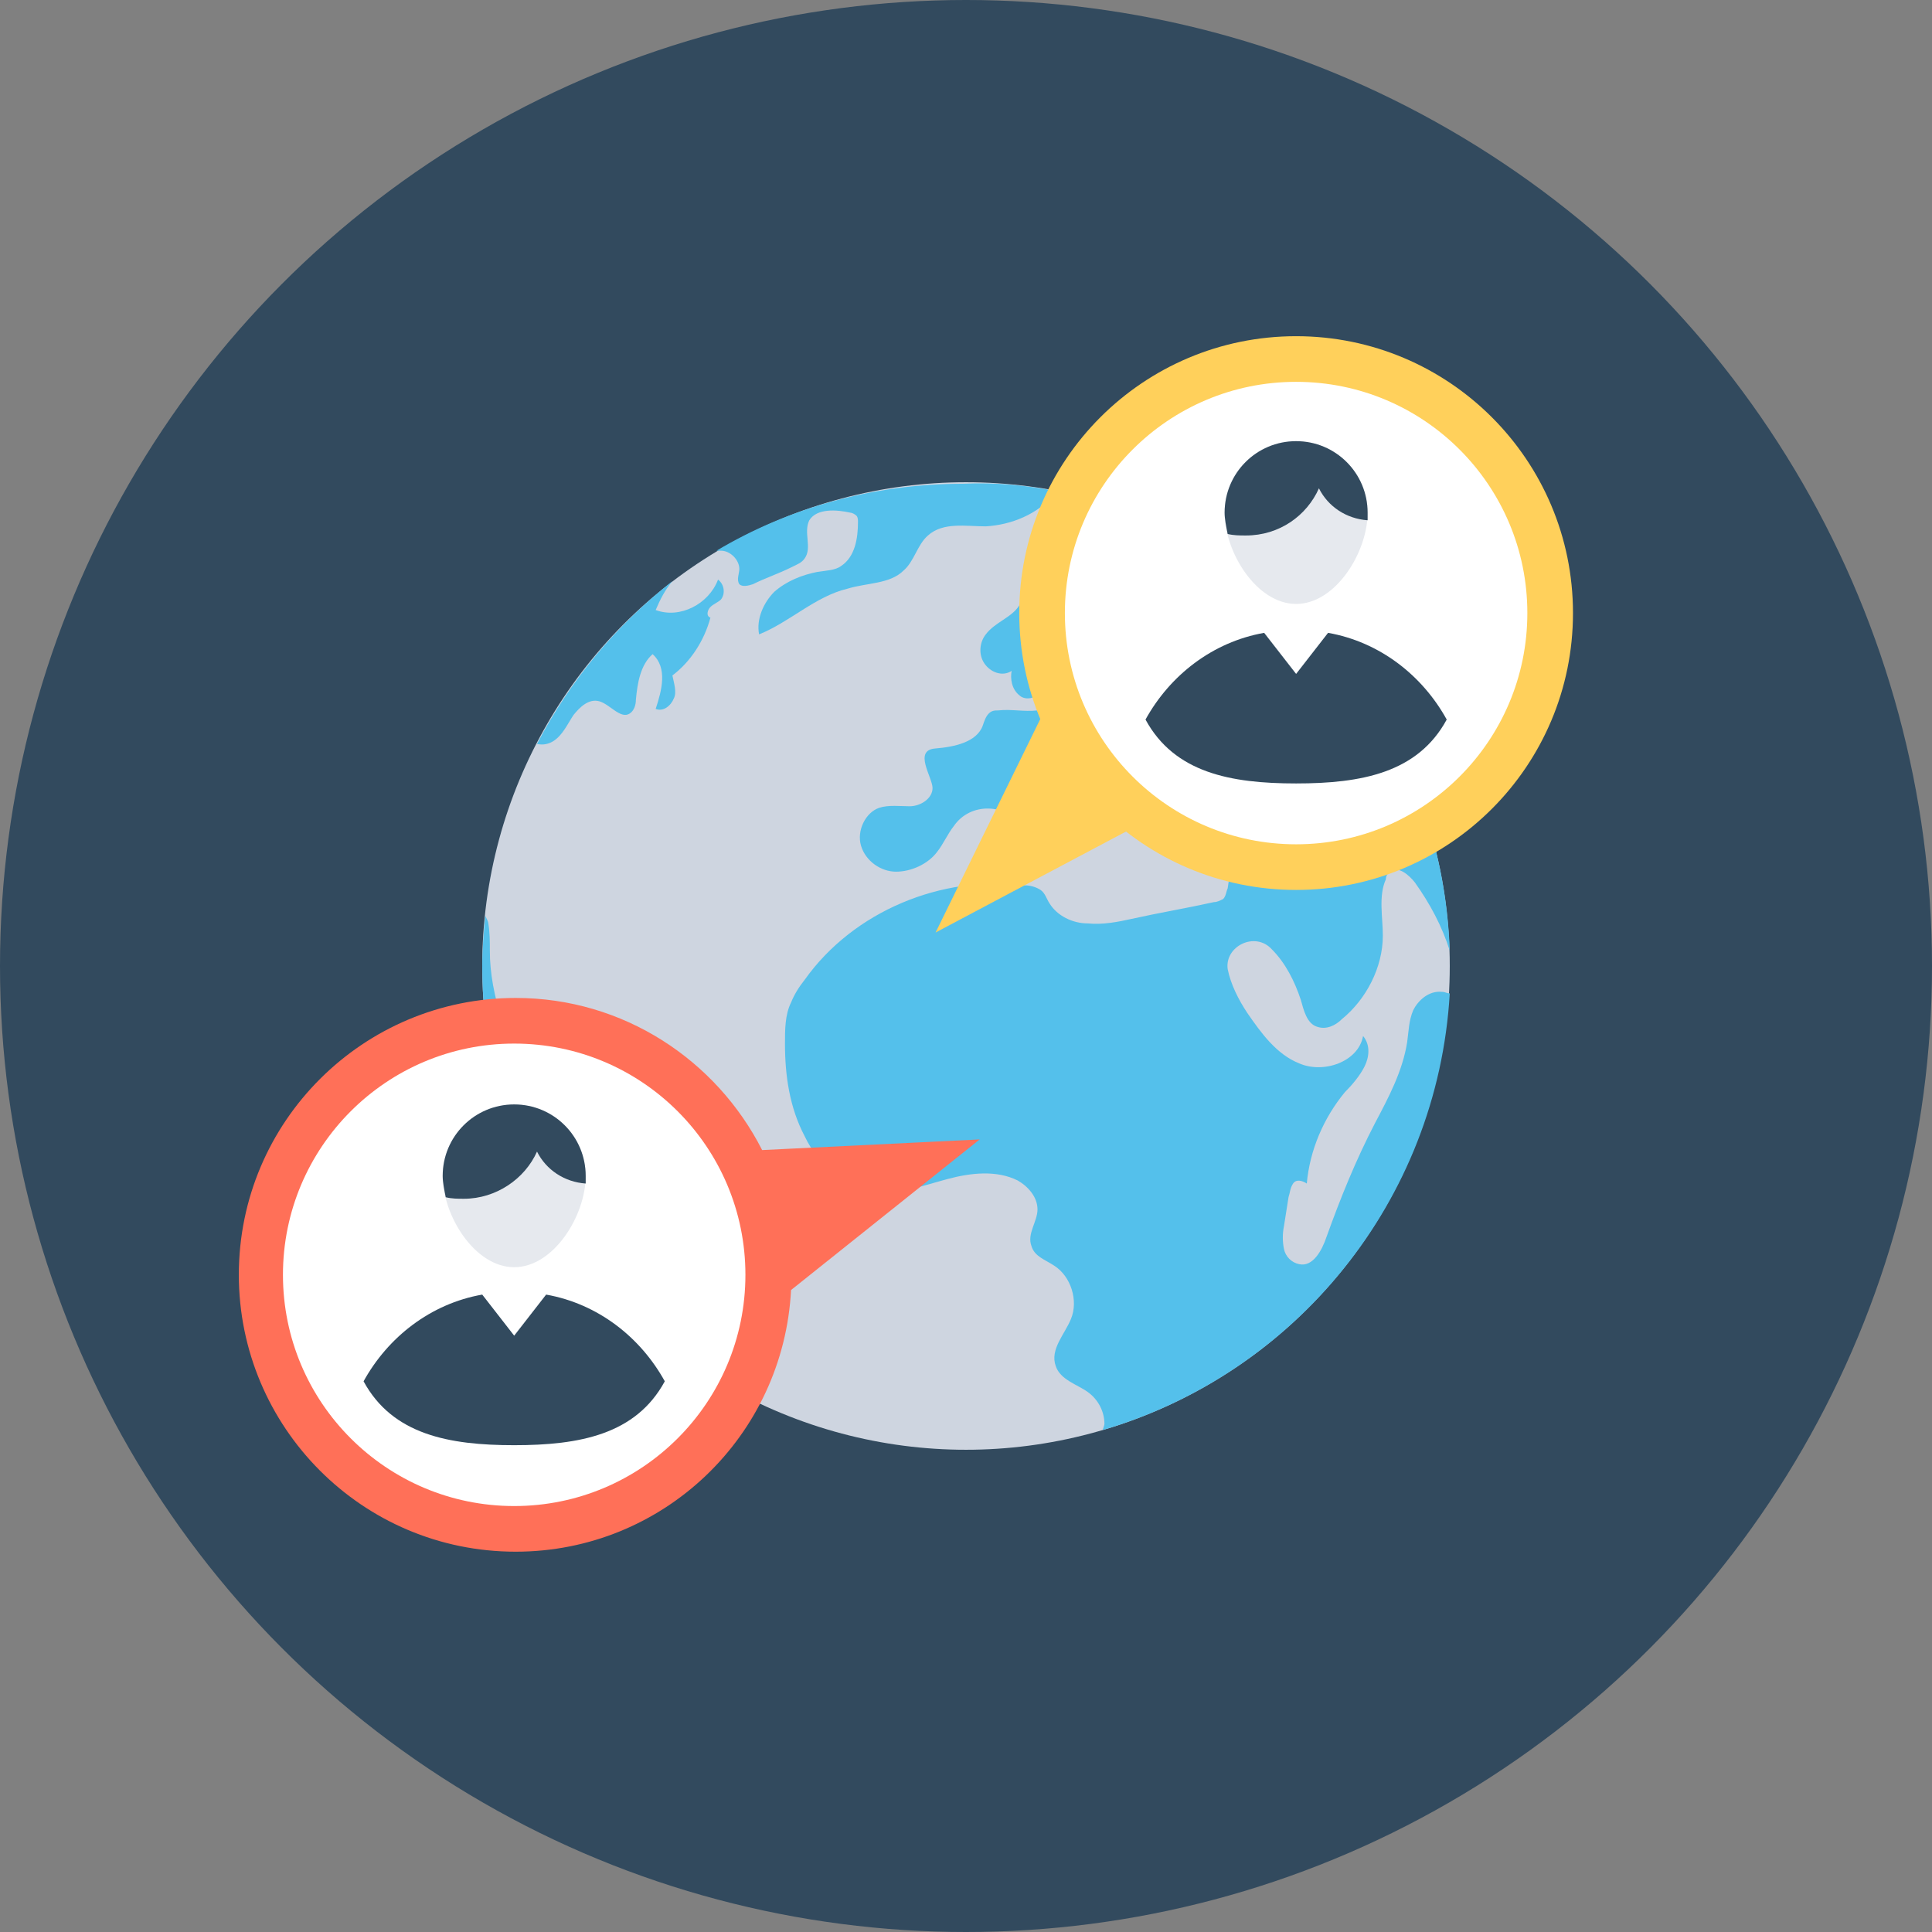 <?xml version="1.0" encoding="iso-8859-1"?>
<!-- Generator: Adobe Illustrator 19.0.0, SVG Export Plug-In . SVG Version: 6.00 Build 0)  -->
<svg xmlns="http://www.w3.org/2000/svg" xmlns:xlink="http://www.w3.org/1999/xlink" version="1.1" id="Layer_1" x="0px" y="0px" viewBox="0 0 508 508" style="enable-background:new 0 0 508 508;" xml:space="preserve">
<rect x="0" y="0" width="508" height="508" fill="#808080" stroke="none"/>
<circle style="fill:#324A5E;" cx="254" cy="254" r="254"/>
<circle style="fill:#CED5E0;" cx="254" cy="254" r="127.2"/>
<g>
	<path style="fill:#54C0EB;" d="M379.2,260.8c0.8,0,1.2,0.4,2,0.4C378,316,340.4,361.2,290,376c0-0.4,0.4-1.2,0.4-1.6   c0-3.2-1.6-6.4-4.4-8.4s-7.2-3.2-8.4-6.8c-1.6-4.4,2.4-8.4,4-12.4c2-4.8,0-11.2-4.4-14c-2.4-1.6-5.2-2.4-6-5.2   c-1.2-3.2,1.6-6.4,1.6-9.6s-2.4-6-5.2-7.6c-5.6-2.8-12.4-2-18.4-0.4s-12.4,4-18.4,3.2c-8.4-0.8-15.6-6.8-19.2-14.4   c-4-7.6-5.2-16-5.2-24.4c0-3.6,0-7.6,1.6-10.8c0.8-2,2-4,3.6-6c12.8-18,36-27.6,58-24.8c1.2,0,2.8,0.4,4,1.2s1.6,2.4,2.4,3.6   c2,3.2,6,5.2,10,5.2c4,0.4,8-0.4,11.6-1.2c7.2-1.6,14.4-2.8,21.6-4.4c0.8,0,1.6-0.4,2.4-0.8c0.8-0.8,0.8-2,1.2-2.8   c0.8-4.4,0.8-10.4-3.6-12c-2-0.8-4.4,0-6.8,0.8c-2,0.8-4.4,1.6-6.8,1.2c-2.4-0.4-4-3.2-3.2-5.2c0.4-0.8,1.6-1.6,2.4-2   c5.2-2.4,10.4-4.4,16-5.2c1.6-0.4,3.6-0.8,4.4-2c1.6-2.4-1.2-5.6-4-7.6c-3.2-2-6.4-3.6-9.6-4.4c-3.6-0.8-7.6,0.4-9.6,3.2   c-3.2,4.8,0,12.4-4,16.8c-3.6,4-10.8,1.6-14.8-2.4s-6.8-9.2-12-11.6c-3.2,1.6-2.8,6.4-0.4,8.8c2.4,2.4,5.6,3.6,8.8,5.2   c0.8,0.4,2,0.8,2.4,2c1.6,2.4-1.6,6-4.4,5.6c-3.2-0.4-5.2-2.8-7.2-5.2c-0.4-0.8-0.8-1.2-1.2-2c-4.4-6.4-14-6.8-18.4-0.4   c-1.6,2-2.8,4.8-4.4,6.8c-2.4,3.2-6.8,5.2-10.8,5.2s-8-2.8-9.2-6.8s1.2-8.8,4.8-10c2.4-0.8,5.6-0.4,8-0.4c2.8,0,6-2,6-4.8   s-5.2-10,0.8-10.4c4.8-0.4,10.8-1.6,12.4-6c0.4-1.2,0.8-2.4,1.6-3.2c0.8-0.8,1.6-0.8,2.4-0.8c3.6-0.4,6.8,0.4,10.4,0s7.2-2,8.4-5.2   c2.4-6.8-6.8-13.6-4.4-20.4c-5.2,2.8-7.6,10-4.8,15.2c0.8,1.6,2,3.2,1.6,4.8c-0.4,2.4-4,3.2-5.6,1.6c-2-1.6-2.4-4.4-2-6.4   c-2.4,1.6-5.6,0.4-7.2-2s-1.2-5.6,0.4-7.6c2.4-3.2,6.8-4.4,8.8-7.6c0.8-1.2,1.2-2.8,2-4c2-3.2,6-4.4,9.6-4s6.8,2.4,10.4,4   c0.4,1.6-0.4,3.2-2,3.6c2.8,2.8,7.6,0,9.2-3.6c1.2-2.8,0.8-5.6,0-8.4c-1.6-4-5.2-6.4-8-9.6c-1.6-2-3.2-4.8-3.2-7.2   c53.2,14.4,93.2,62.4,95.2,120c-2-6.4-5.2-12.4-9.2-18c-1.6-2-4.4-4.4-6.4-2.8c-0.8,0.4-1.2,1.2-1.2,2c-2,4.4-0.8,10-0.8,14.8   c0,8.4-4.4,16.8-10.8,22c-1.6,1.6-4,2.8-6.4,2c-2.8-0.8-3.6-4.4-4.4-7.2c-1.6-4.8-4-9.6-7.6-13.2c-4.4-4.8-12.4-0.8-11.6,5.2l0,0   c0.8,4,2.8,8,5.2,11.6c3.6,5.2,7.6,10.8,13.6,13.2c6.4,2.8,15.6-0.4,16.8-7.2c2,2.4,1.6,5.6,0.4,8s-3.2,4.8-5.2,6.8   c-5.6,6.8-9.2,15.2-10,24c-1.2-0.8-2.8-1.2-3.6,0c-0.8,1.2-0.8,2.4-1.2,3.6c-0.4,2.4-0.8,5.2-1.2,7.6c-0.4,2-0.4,4,0,6s2,3.6,4,4   c3.6,0.8,6-3.6,7.2-7.2c3.6-10,7.6-20,12.8-30c3.6-6.8,7.2-13.6,8.4-21.2c0.4-2.8,0.4-5.6,1.6-8.4   C372.8,263.2,375.6,260.4,379.2,260.8z"/>
	<path style="fill:#54C0EB;" d="M188.8,152.4c1.6,1.2,2,3.6,0.8,5.2c-0.8,0.8-2,1.2-2.8,2s-1.2,2.4,0,2.8c-1.6,6-5.2,11.6-10,15.2   c0.4,2,1.2,4.4,0.4,6c-0.8,2-2.8,3.6-4.8,2.8c1.6-4.8,3.2-10.8-0.8-14.4c-3.2,2.8-4,7.6-4.4,12c0,1.2-0.4,2.8-1.6,3.6   c-2.4,1.6-5.2-2.4-8-3.2s-5.2,1.6-6.8,3.6c-1.6,2.4-2.8,5.2-5.2,6.8c-1.2,0.8-2.8,1.2-4.4,0.8c8.8-16.8,20.8-31.2,35.6-42.8   c-2,2.4-3.2,4.8-4.4,7.6C178.8,162.8,186.4,158.8,188.8,152.4z"/>
	<path style="fill:#54C0EB;" d="M278,129.2c-0.4,0.4-0.4,0.4-0.8,0.8c-4.4,5.2-11.2,8-18,8.4c-5.2,0-11.2-1.2-15.2,2.4   c-2.8,2.4-3.6,6.8-6.4,9.2c-3.6,3.6-9.6,3.2-14.8,4.8c-8.4,2-15.2,8.8-23.2,12c-0.8-4,1.2-8.4,4-11.2c3.2-2.8,7.2-4.4,11.2-5.2   c2.4-0.4,4.8-0.4,6.4-1.6c3.6-2.4,4.4-7.2,4.4-11.6c0-0.4,0-1.2-0.4-1.6c-0.4-0.4-1.2-0.8-1.6-0.8c-3.6-0.8-8.8-1.2-10.8,2   c-1.6,3.2,0.8,7.2-1.2,10c-0.8,1.2-2,1.6-3.6,2.4c-3.2,1.6-6.8,2.8-10,4.4c-1.2,0.4-2.8,0.8-3.6,0c-0.8-1.2,0-2.8,0-4   c0-2.4-2.4-4.8-4.8-4.8c-0.4,0-0.8,0-1.2,0c18.8-11.2,41.2-17.6,64.8-17.6C262,126.8,270,127.6,278,129.2z"/>
	<path style="fill:#54C0EB;" d="M167.2,334c1.6,2.8-1.6,6.8-5.2,6.8c-0.4,0-0.8,0-1.2,0c-20.8-22.8-34-53.2-34-86.8   c0-4.4,0.4-8.8,0.8-13.2c0.4,0.8,0.8,1.6,0.8,2c0.4,2.4,0.4,4.8,0.4,7.2c0,12,4.8,23.6,9.6,34.8c2.4,6,5.2,12.4,9.6,17.6   c4.4,4.8,10.4,8.4,16.4,10.8c1.2,0.4,2.8,1.2,3.6,2c1.2,1.2,1.2,2.8,1.2,4.4c0.4,2.8,0.4,6.4-1.6,8c-0.8,0.8-2,1.2-2.4,2.4   C164.8,331.6,166.4,332.8,167.2,334z"/>
</g>
<path style="fill:#FF7058;" d="M257.6,299.6l-57.2,2.8c-12-23.6-36.4-40-64.8-40c-40,0-72.8,32.4-72.8,72.8  c0,40,32.4,72.8,72.8,72.8c38.8,0,70.4-30.4,72.4-68.8L257.6,299.6z"/>
<circle style="fill:#FFD05B;" cx="340.8" cy="161.2" r="72.8"/>
<circle style="fill:#FFFFFF;" cx="340.8" cy="161.2" r="60.8"/>
<path style="fill:#324A5E;" d="M380.4,189.2c-7.6,14-22.4,16.8-39.6,16.8s-32-2.8-39.6-16.8c6.4-11.6,17.6-20.4,31.2-22.8l8.4,10.8  l8.4-10.8C362.8,168.8,374,177.6,380.4,189.2z"/>
<path style="fill:#E6E9EE;" d="M359.6,134.8c0,10.4-8.4,24-18.8,24s-18.8-13.6-18.8-24s8.4-18.8,18.8-18.8S359.6,124.4,359.6,134.8z  "/>
<path style="fill:#324A5E;" d="M359.6,134.8c0,0.8,0,1.2,0,2c-5.6-0.4-10.4-3.6-12.8-8.4c-3.2,7.2-10.4,12.4-19.2,12.4  c-1.6,0-3.2,0-4.8-0.4c-0.4-2-0.8-4-0.8-5.6c0-10.4,8.4-18.8,18.8-18.8S359.6,124.4,359.6,134.8z"/>
<polygon style="fill:#FFD05B;" points="298.8,217.2 246,245.2 276.8,182.4 "/>
<circle style="fill:#FFFFFF;" cx="135.2" cy="335.2" r="60.8"/>
<path style="fill:#324A5E;" d="M174.8,363.2c-7.6,14-22.4,16.8-39.6,16.8s-32-2.8-39.6-16.8c6.4-11.6,17.6-20.4,31.2-22.8l8.4,10.8  l8.4-10.8C157.2,342.8,168.4,351.6,174.8,363.2z"/>
<path style="fill:#E6E9EE;" d="M154,309.2c0,10.4-8.4,24-18.8,24s-18.8-13.6-18.8-24s8.4-18.8,18.8-18.8S154,298.8,154,309.2z"/>
<path style="fill:#324A5E;" d="M154,309.2c0,0.8,0,1.2,0,2c-5.6-0.4-10.4-3.6-12.8-8.4c-3.2,7.2-10.8,12.4-19.2,12.4  c-1.6,0-3.2,0-4.8-0.4c-0.4-2-0.8-4-0.8-5.6c0-10.4,8.4-18.8,18.8-18.8S154,298.8,154,309.2z"/>
<g>
</g>
<g>
</g>
<g>
</g>
<g>
</g>
<g>
</g>
<g>
</g>
<g>
</g>
<g>
</g>
<g>
</g>
<g>
</g>
<g>
</g>
<g>
</g>
<g>
</g>
<g>
</g>
<g>
</g>
</svg>
